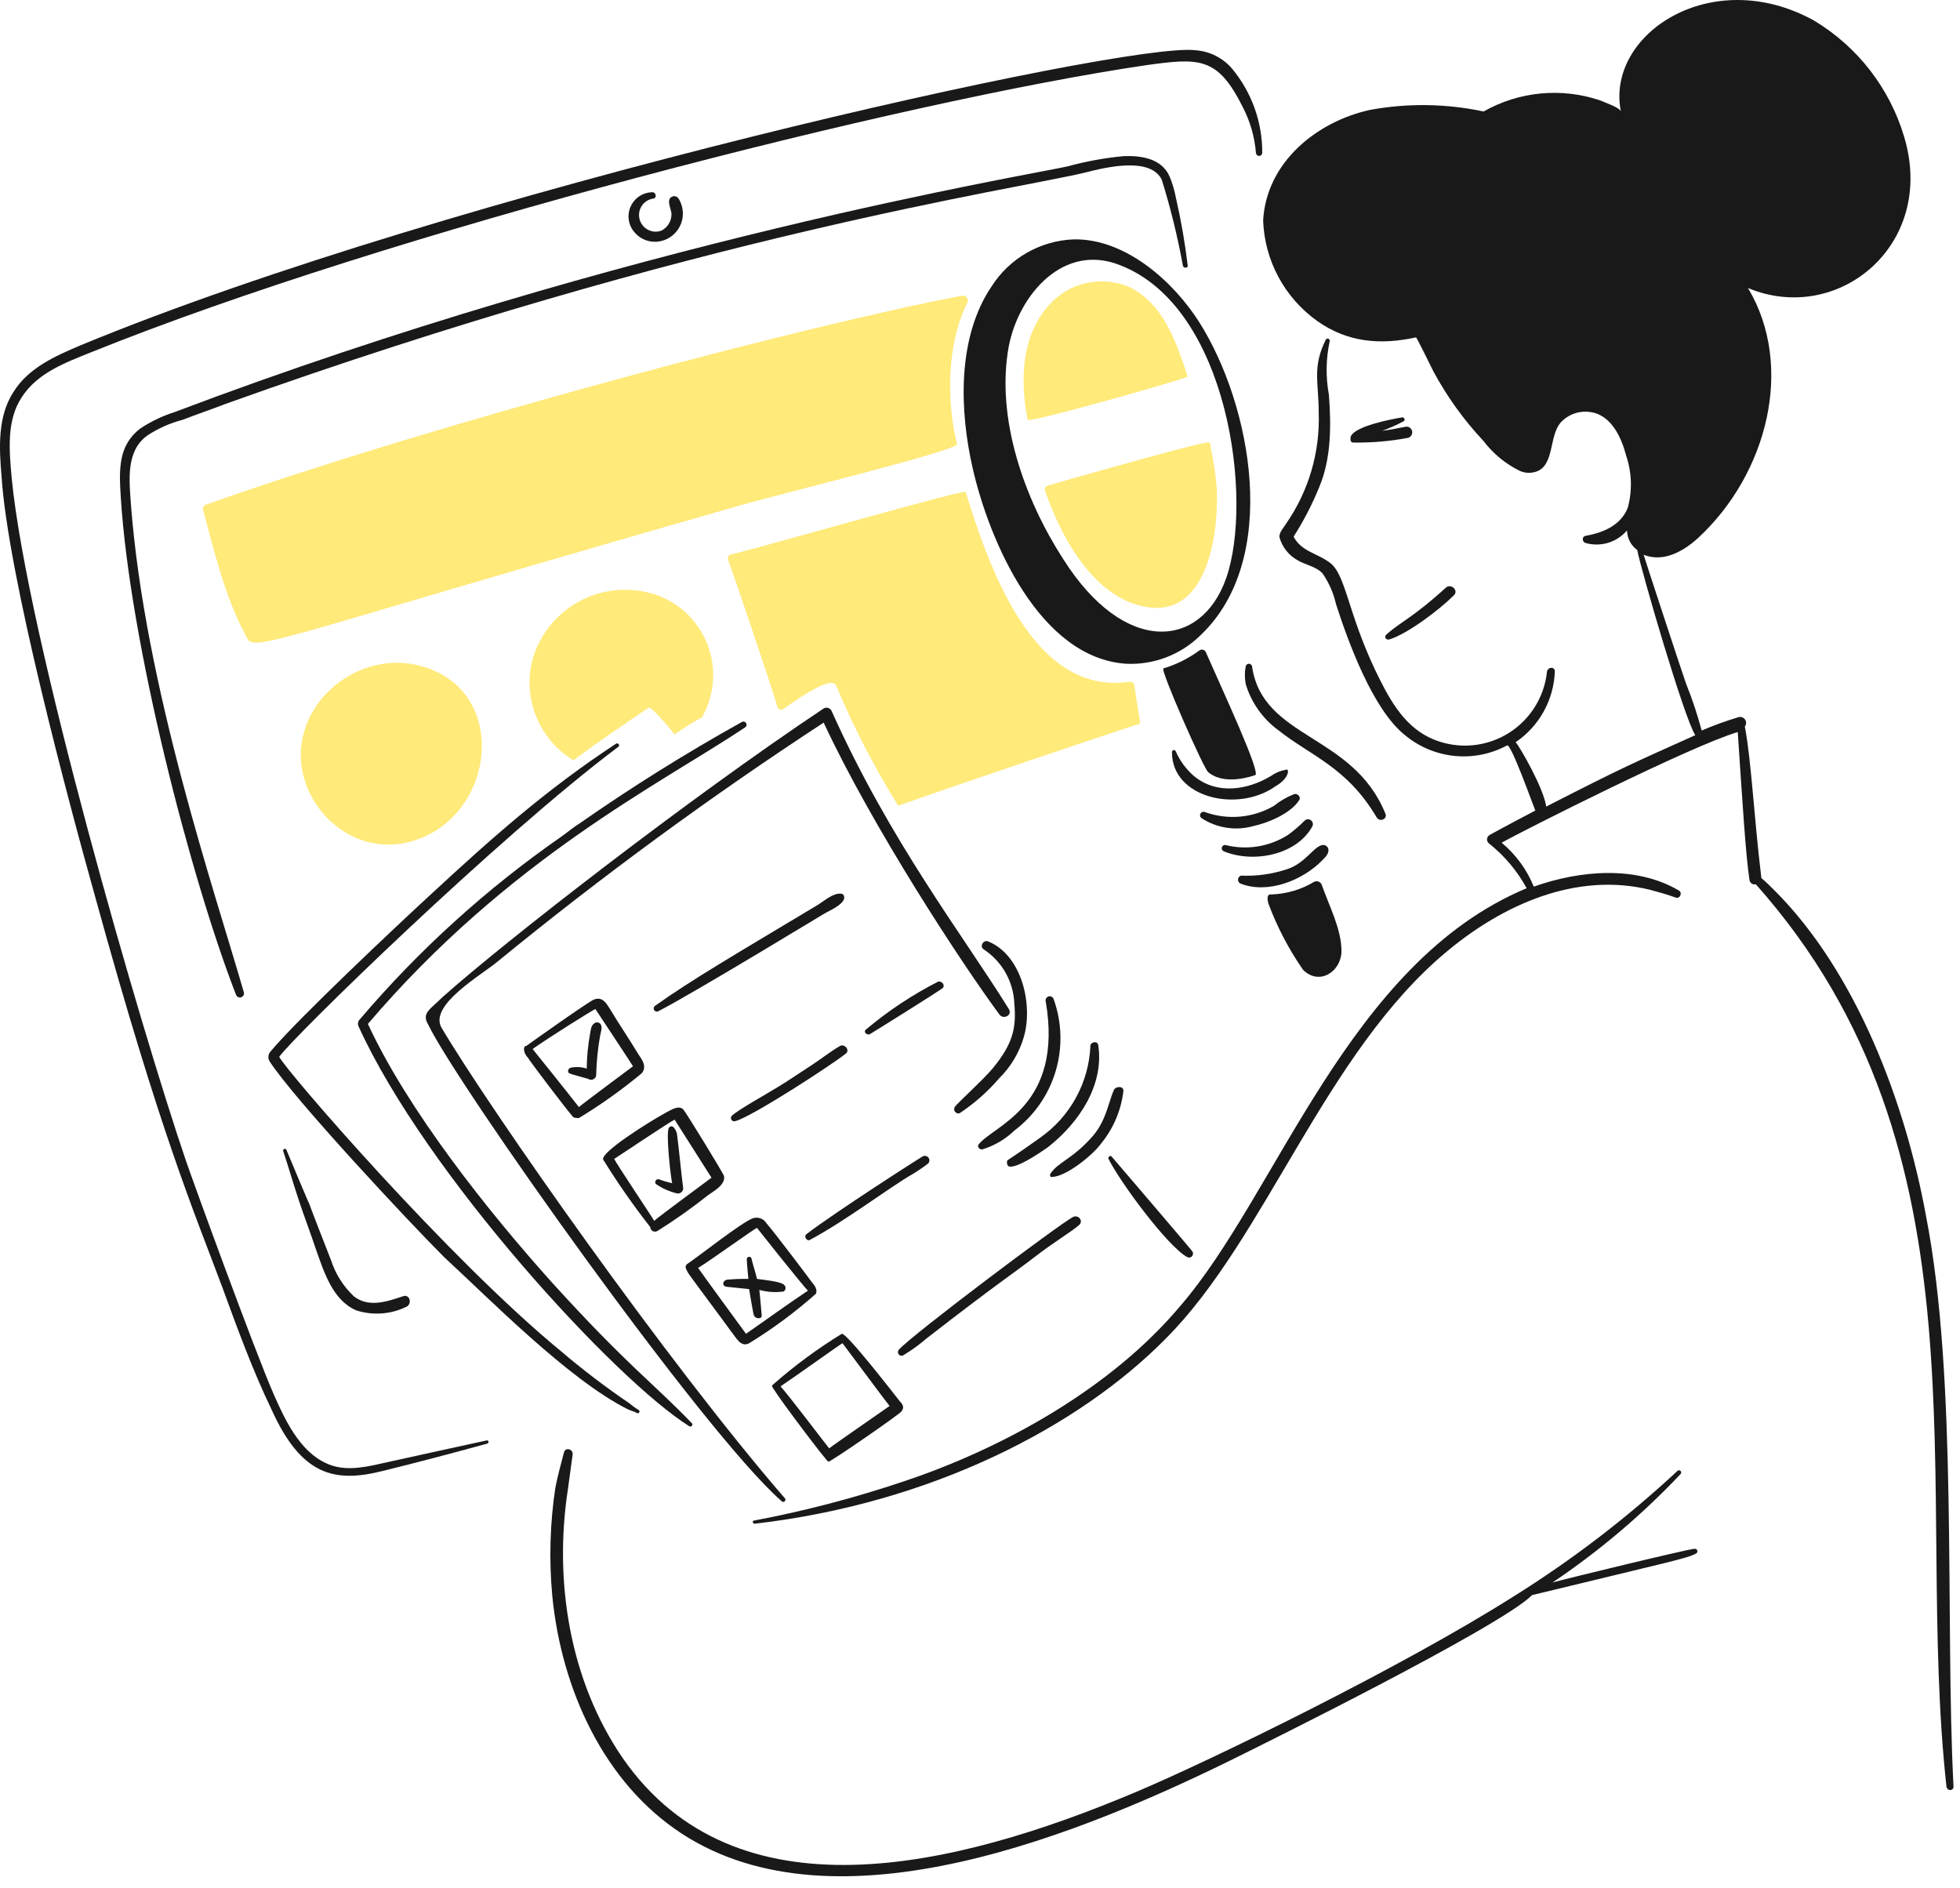 <svg width="163" height="157" viewBox="0 0 163 157" fill="none" xmlns="http://www.w3.org/2000/svg">
<path d="M82.593 88.799C81.812 89.756 79.572 91.769 79.396 92.062C79.363 92.122 79.348 92.191 79.352 92.26C79.357 92.329 79.382 92.394 79.423 92.45C79.465 92.505 79.521 92.547 79.586 92.57C79.65 92.594 79.721 92.599 79.788 92.584C81.027 91.763 82.147 90.775 83.115 89.647C84.067 88.707 84.763 87.539 85.138 86.255C85.941 83.543 84.966 79.434 82.201 78.296C81.81 78.1 81.419 78.687 81.81 78.948C82.561 79.442 83.184 80.108 83.627 80.891C84.069 81.674 84.319 82.551 84.354 83.45C84.538 85.484 84.231 86.791 82.593 88.799Z" fill="#191919"/>
<path d="M81.417 95.129C81.222 95.324 81.417 95.585 81.678 95.585C82.682 95.283 83.599 94.746 84.353 94.019C85.999 92.782 87.204 91.05 87.792 89.077C88.379 87.104 88.317 84.994 87.615 83.059C87.583 82.98 87.523 82.916 87.446 82.879C87.37 82.843 87.282 82.836 87.201 82.86C87.119 82.884 87.05 82.938 87.006 83.011C86.962 83.084 86.947 83.17 86.963 83.254C88.458 91.93 82.739 93.539 81.417 95.129Z" fill="#191919"/>
<path d="M84.027 97.02C84.913 97.02 87.073 95.443 87.159 95.389C89.786 93.325 91.831 90.184 91.335 86.907C91.269 86.516 90.682 86.651 90.682 86.973C90.618 88.48 90.208 89.953 89.484 91.276C88.76 92.6 87.741 93.739 86.506 94.606C84.369 96.135 83.812 96.452 83.766 96.498C83.705 96.759 83.766 97.02 84.027 97.02Z" fill="#191919"/>
<path d="M91.595 95.063C92.598 93.829 93.232 92.335 93.422 90.756C93.487 90.3 92.834 90.3 92.639 90.626C92.181 91.636 92.027 93.132 90.877 94.474C89.18 96.41 88.028 96.597 87.354 97.605C87.289 97.736 87.354 97.931 87.484 97.867C88.651 97.871 90.933 96.009 91.595 95.063Z" fill="#191919"/>
<path d="M109.537 26.688C112.037 28.468 114.78 28.709 117.758 28.056C117.823 28.056 119.063 30.6 119.194 30.861C120.327 32.97 121.731 34.922 123.369 36.668C124.164 37.716 125.192 38.565 126.371 39.148C126.616 39.261 126.883 39.319 127.153 39.319C127.423 39.319 127.69 39.261 127.936 39.148C129.24 38.495 128.85 36.278 129.763 35.169C130.061 34.833 130.437 34.574 130.857 34.415C131.277 34.255 131.73 34.2 132.176 34.255C134.003 34.45 134.852 36.408 135.243 37.909C135.709 39.3 135.755 40.798 135.374 42.215C134.787 43.715 133.286 44.303 131.851 44.563C131.524 44.628 131.59 45.086 131.851 45.151C132.466 45.329 133.12 45.325 133.734 45.14C134.347 44.955 134.894 44.596 135.308 44.107C135.313 44.426 135.392 44.74 135.54 45.023C135.687 45.306 135.899 45.551 136.157 45.738C136.488 47.459 140.081 59.778 140.985 61.135C135.624 63.548 135.069 63.756 128.587 67.073C128.391 65.572 126.37 62.049 126.043 61.722C127.009 61.068 127.808 60.195 128.374 59.175C128.941 58.155 129.26 57.016 129.306 55.85C129.306 55.394 128.718 55.459 128.653 55.85C128.54 56.944 128.165 57.994 127.561 58.913C126.957 59.832 126.141 60.592 125.181 61.129C124.222 61.666 123.148 61.965 122.049 62C120.95 62.035 119.858 61.806 118.867 61.331C116.583 60.219 115.408 57.873 114.364 55.72C112.056 50.847 111.909 47.73 110.581 46.782C109.536 45.999 108.231 45.868 107.579 44.628C108.425 43.306 109.146 41.909 109.733 40.453C110.712 38.105 110.712 35.364 110.515 32.82C110.243 31.351 110.265 29.843 110.581 28.383C110.594 28.341 110.59 28.296 110.571 28.256C110.552 28.216 110.519 28.184 110.478 28.168C110.437 28.152 110.391 28.151 110.35 28.167C110.309 28.182 110.275 28.213 110.255 28.253C109.12 30.518 109.667 31.818 109.667 34.255C109.796 37.58 108.835 40.856 106.931 43.584C106.735 43.911 106.344 44.303 106.409 44.696C106.522 45.094 106.713 45.467 106.971 45.792C107.228 46.116 107.547 46.387 107.91 46.588C108.562 46.98 109.475 47.109 109.998 47.699C110.526 48.469 110.903 49.333 111.109 50.244C112.086 53.274 114.144 58.997 116.85 61.139C118.019 62.11 119.45 62.709 120.962 62.861C122.473 63.012 123.995 62.708 125.332 61.987C125.659 61.792 127.485 66.946 127.682 67.403C127.551 67.468 125.072 68.771 123.896 69.426C123.833 69.459 123.778 69.507 123.738 69.567C123.698 69.627 123.674 69.695 123.668 69.767C123.661 69.838 123.673 69.91 123.701 69.976C123.73 70.042 123.775 70.099 123.832 70.143C125.115 71.16 126.18 72.425 126.963 73.862C112.103 80.056 106.23 99.306 98.125 108.638C92.415 115.43 83.457 120.421 75.16 123.187C71.086 124.561 66.922 125.651 62.698 126.448C62.567 126.448 62.567 126.709 62.763 126.709C77.493 125.01 89.756 118.62 96.951 111.312C105.26 103.003 110.204 87.492 120.378 79.079C125.01 75.231 131.078 72.489 137.211 73.99C137.929 74.186 138.647 74.381 139.363 74.642C139.69 74.773 139.952 74.251 139.625 74.056C136.12 71.989 131.497 72.338 127.555 73.729C126.977 72.31 126.058 71.055 124.88 70.076C126.675 69.073 140.634 62.018 144.518 60.876C144.914 66.808 145.174 71.073 145.497 73.207C145.509 73.263 145.532 73.316 145.565 73.363C145.598 73.41 145.64 73.45 145.689 73.481C145.737 73.511 145.792 73.532 145.848 73.541C145.905 73.55 145.963 73.547 146.019 73.533C165.902 95.892 159.143 123.743 161.873 148.564C161.939 148.955 162.46 148.955 162.46 148.564C161.741 134.592 162.843 114.813 160.177 101.132C158.455 91.665 154.363 80.833 147.585 74.056C147.259 73.729 146.867 73.338 146.474 73.012V72.946C145.862 67.921 145.649 63.237 145.106 60.419C145.17 60.337 145.206 60.237 145.21 60.133C145.214 60.029 145.185 59.926 145.127 59.84C145.069 59.753 144.986 59.687 144.888 59.65C144.791 59.614 144.685 59.609 144.584 59.636C143.542 59.949 142.518 60.32 141.517 60.748C141.161 59.417 140.726 58.11 140.212 56.833C139.821 55.721 136.886 46.785 136.69 46.132C138.321 46.785 139.953 45.876 141.191 44.764C147.005 39.405 149.258 30.438 145.367 23.952C152.866 27.076 161.063 20.354 158.351 11.359C157.144 7.316 154.467 3.872 150.848 1.703C142.323 -2.999 133.515 2.861 134.798 9.271C134.733 8.946 133.362 8.489 133.101 8.358C131.508 7.815 129.819 7.616 128.143 7.773C126.467 7.931 124.844 8.441 123.38 9.271C120.266 8.609 117.051 8.565 113.919 9.142C109.483 10.12 105.307 13.512 105.047 18.34C105.106 19.983 105.541 21.59 106.32 23.037C107.098 24.484 108.199 25.733 109.537 26.688Z" fill="#191919"/>
<path d="M99.751 26.82C97.605 23.424 93.618 19.839 89.312 19.905C87.938 19.953 86.597 20.334 85.403 21.016C84.21 21.698 83.2 22.66 82.462 23.819C79.591 28.06 79.786 34.128 80.895 38.953C82.263 44.955 86.441 54.741 93.683 55.198C94.812 55.247 95.939 55.063 96.994 54.659C98.049 54.255 99.009 53.639 99.816 52.848C106.533 46.522 104.072 33.66 99.751 26.82ZM101.969 48.09C99.897 53.971 93.512 54.557 88.399 46.459C85.202 41.5 82.787 34.78 83.896 28.778C84.744 24.472 88.464 20.166 93.161 22.058C102.198 25.559 104.25 41.614 101.969 48.09Z" fill="#191919"/>
<path d="M100.469 64.203C101.524 65.103 103.205 64.855 104.383 64.459C104.905 64.329 101.647 57.348 100.273 54.216C100.25 54.17 100.218 54.13 100.178 54.098C100.138 54.066 100.092 54.042 100.042 54.03C99.992 54.017 99.941 54.016 99.89 54.026C99.84 54.035 99.792 54.056 99.751 54.086C98.842 54.752 97.828 55.259 96.749 55.586C96.488 55.719 100.081 63.872 100.469 64.203Z" fill="#191919"/>
<path d="M7.952 74.707C13.368 94.365 16.115 100.686 18.521 107.133C19.761 110.526 21 113.918 22.566 117.18C25.051 122.702 27.817 123.322 31.766 122.336C34.702 121.617 37.638 120.834 40.508 120.052C40.704 119.986 40.639 119.725 40.443 119.79C37.442 120.443 34.441 121.095 31.505 121.748C30.07 122.074 28.504 122.336 27.134 121.683C24.921 120.698 23.67 118.015 22.762 115.941C21.204 112.4 15.91 97.864 15.455 96.499C11.693 85.469 2.243 52.878 0.97 39.736C0.775 37.518 0.514 34.974 1.819 33.017C3.125 30.994 5.472 30.145 7.562 29.3C32.245 19.34 75.087 8.395 95.314 5.421C99.719 4.813 101.249 4.698 103.339 8.878C103.963 10.073 104.341 11.382 104.45 12.726C104.456 12.791 104.485 12.852 104.534 12.897C104.582 12.941 104.645 12.966 104.711 12.966C104.777 12.966 104.84 12.941 104.888 12.897C104.937 12.852 104.966 12.791 104.972 12.726C104.988 10.18 104.11 7.71 102.492 5.745C102.113 5.291 101.645 4.918 101.119 4.649C100.592 4.38 100.016 4.22 99.426 4.178C93.553 3.445 37.416 16.005 6.713 28.71C4.56 29.623 2.342 30.602 1.102 32.625C-0.203 34.647 -0.073 37.257 0.123 39.54C0.638 47.775 5.718 66.749 7.952 74.707Z" fill="#191919"/>
<path d="M14.543 34.259C13.528 34.581 12.562 35.041 11.672 35.627C9.836 37.039 9.897 39.002 10.041 41.303C10.805 53.53 15.873 73.066 19.632 82.733C19.664 82.812 19.724 82.876 19.801 82.913C19.878 82.95 19.966 82.957 20.047 82.933C20.129 82.908 20.199 82.854 20.242 82.781C20.286 82.708 20.301 82.621 20.284 82.537C17.838 74.034 12.056 57.157 10.889 41.954C10.759 39.997 10.432 37.517 12.257 36.212C13.158 35.62 14.149 35.179 15.193 34.908C16.367 34.45 17.541 34.06 18.715 33.602C57.862 19.564 84.476 15.743 90.222 14.355C92.24 13.829 95.688 13.085 96.617 14.943C97.349 17.297 97.938 19.694 98.378 22.12C98.443 22.315 98.835 22.315 98.77 22.055C98.544 20.168 98.217 18.295 97.791 16.443C97.678 15.84 97.503 15.25 97.269 14.682C96.617 13.181 94.921 12.921 93.422 12.986C91.856 13.135 90.306 13.419 88.79 13.834C85.718 14.537 52.107 20.042 14.543 34.259Z" fill="#191919"/>
<path d="M54.341 16.51C54.667 16.444 54.537 15.988 54.276 15.988C53.898 15.988 53.528 16.095 53.208 16.296C52.888 16.497 52.632 16.785 52.468 17.126C52.304 17.467 52.24 17.847 52.283 18.223C52.326 18.598 52.474 18.954 52.71 19.249C52.939 19.544 53.238 19.776 53.58 19.924C53.922 20.072 54.296 20.132 54.667 20.098C55.066 20.06 55.449 19.921 55.779 19.693C56.108 19.465 56.374 19.156 56.551 18.797C56.728 18.437 56.809 18.038 56.788 17.637C56.767 17.237 56.644 16.849 56.43 16.51C56.369 16.415 56.273 16.348 56.163 16.324C56.053 16.299 55.938 16.319 55.843 16.379C55.386 16.636 55.843 17.423 55.843 17.815C55.843 18.099 55.764 18.378 55.614 18.62C55.465 18.862 55.25 19.057 54.995 19.183C54.812 19.248 54.618 19.275 54.424 19.261C54.231 19.246 54.043 19.191 53.872 19.099C53.701 19.008 53.551 18.881 53.433 18.728C53.314 18.574 53.229 18.398 53.183 18.209C53.137 18.021 53.131 17.825 53.165 17.634C53.2 17.443 53.274 17.262 53.383 17.102C53.493 16.941 53.635 16.806 53.8 16.704C53.965 16.602 54.149 16.536 54.341 16.51Z" fill="#191919"/>
<path d="M33.528 107.789C32.16 108.245 30.658 108.767 29.418 107.789C28.546 106.963 27.895 105.931 27.526 104.788C23.764 95.189 27.831 105.24 23.807 95.589C23.786 95.562 23.757 95.543 23.723 95.535C23.69 95.527 23.655 95.532 23.625 95.547C23.594 95.562 23.57 95.588 23.556 95.62C23.543 95.651 23.541 95.686 23.55 95.719C24.007 97.087 24.398 98.455 24.855 99.83C25.312 101.204 25.834 102.566 26.291 103.94C26.943 105.766 27.659 108.115 29.618 108.964C30.972 109.401 32.441 109.308 33.728 108.702C34.311 108.504 34.115 107.59 33.528 107.789Z" fill="#191919"/>
<path d="M115.54 53.177C117.106 52.688 119.747 50.665 120.89 49.523C121.346 49.132 120.694 48.479 120.237 48.871C117.541 51.342 116.416 51.742 115.278 52.785C115.083 52.983 115.279 53.24 115.54 53.177Z" fill="#191919"/>
<path d="M141.05 129.186C141.095 129.163 141.129 129.125 141.148 129.079C141.166 129.033 141.168 128.981 141.152 128.934C141.137 128.887 141.104 128.847 141.062 128.821C141.019 128.795 140.969 128.786 140.92 128.794C140.492 128.794 130.128 131.303 129.11 131.599C132.977 129 136.544 125.98 139.746 122.596C139.766 122.579 139.783 122.559 139.795 122.536C139.807 122.513 139.814 122.487 139.815 122.461C139.816 122.435 139.812 122.409 139.803 122.385C139.794 122.36 139.779 122.338 139.761 122.32C139.743 122.301 139.72 122.287 139.696 122.278C139.672 122.268 139.646 122.264 139.619 122.266C139.593 122.267 139.568 122.274 139.545 122.286C139.522 122.298 139.501 122.315 139.485 122.335C135.278 126.246 130.705 129.745 125.831 132.783C116.516 138.683 100.674 146.401 94.467 149.02C79.259 155.437 61.171 159.687 51.797 146.214C47.359 139.755 46.055 131.469 47.23 123.835C47.359 122.857 47.491 121.943 47.621 120.964C47.686 120.508 47.034 120.312 46.904 120.769C46.647 121.748 46.381 122.727 46.186 123.706C45.737 126.685 45.651 129.708 45.929 132.708C46.699 140.543 50.259 148.276 56.694 152.477C69.564 160.871 89.868 152.628 103.605 145.757C104.374 145.372 124.709 135.34 127.418 132.644C138.919 129.854 140.334 129.591 141.05 129.186Z" fill="#191919"/>
<path d="M61.583 42.02C64.715 41.107 79.721 37.452 79.59 36.931C78.691 33.335 78.75 28.564 80.438 25.186C80.477 25.117 80.494 25.038 80.487 24.959C80.481 24.881 80.452 24.805 80.403 24.743C80.355 24.68 80.289 24.634 80.214 24.608C80.139 24.583 80.058 24.58 79.982 24.6C68.183 26.779 36.815 34.997 17.152 41.956C17.105 41.969 17.061 41.992 17.023 42.022C16.985 42.052 16.953 42.089 16.929 42.132C16.905 42.174 16.89 42.221 16.884 42.269C16.879 42.317 16.883 42.366 16.896 42.413C17.809 45.871 18.787 49.916 20.549 53.047C21.058 54.328 23.379 52.935 61.583 42.02Z" fill="#FFEA7A"/>
<path d="M94.792 59.962C94.662 58.983 94.466 58.005 94.336 56.961C94.336 56.765 94.075 56.699 93.879 56.699C85.788 57.874 82.135 46.781 80.308 40.911C80.243 40.654 63.932 45.347 60.735 46.126C60.658 46.154 60.595 46.21 60.559 46.283C60.522 46.356 60.515 46.44 60.539 46.518C60.696 46.892 64.316 57.492 64.649 58.784C64.715 58.98 64.976 59.11 65.107 58.98C65.889 58.458 69.152 56.043 69.543 57.022C70.992 60.482 72.715 63.821 74.697 67.005C79.786 65.179 93.031 60.742 94.466 60.285C94.727 60.288 94.857 60.158 94.792 59.962Z" fill="#FFEA7A"/>
<path d="M98.772 31.32C97.859 28.514 96.749 25.25 93.944 23.882C92.81 23.388 91.548 23.267 90.34 23.537C89.132 23.806 88.041 24.453 87.225 25.382C84.94 27.928 84.81 31.646 85.463 34.909C85.528 35.234 98.772 31.45 98.772 31.32Z" fill="#FFEA7A"/>
<path d="M100.664 37.127C100.729 36.931 100.598 36.735 100.338 36.8C98.446 37.127 87.55 40.258 87.094 40.391C87.017 40.418 86.954 40.474 86.917 40.547C86.881 40.62 86.874 40.705 86.898 40.782C88.203 44.567 90.943 49.852 95.51 50.504C100.534 51.222 101.382 44.045 101.186 40.522C101.086 39.38 100.912 38.246 100.664 37.127Z" fill="#FFEA7A"/>
<path d="M53.362 89.257C53.819 88.734 53.428 88.145 53.102 87.69C52.319 86.386 51.47 85.146 50.687 83.843C50.361 83.32 50.035 82.864 49.383 83.126C48.795 83.386 43.772 86.973 43.772 86.973C43.641 86.973 43.576 87.103 43.576 87.234C43.587 87.506 43.704 87.764 43.902 87.951C44.033 88.213 46.904 91.996 47.621 92.844C47.686 92.975 48.013 92.975 48.143 92.975C49.972 91.866 51.717 90.623 53.362 89.257ZM48.143 92.062C47.49 91.214 44.359 87.299 44.295 87.234C45.47 86.386 49.319 83.972 49.511 83.906C49.511 83.906 52.577 88.538 52.643 88.669C52.645 88.669 48.6 91.67 48.143 92.062Z" fill="#191919"/>
<path d="M54.08 102.044C54.083 102.112 54.102 102.177 54.138 102.235C54.173 102.292 54.223 102.34 54.282 102.373C54.341 102.405 54.407 102.422 54.475 102.422C54.542 102.421 54.608 102.403 54.667 102.37C56.136 101.451 57.552 100.449 58.908 99.37C59.365 99.043 60.343 98.522 60.213 97.803C60.148 97.547 57.017 92.453 56.821 92.257C56.429 91.866 55.777 92.323 55.385 92.519C53.95 93.302 49.905 95.845 50.165 96.434C51.366 98.374 52.673 100.247 54.08 102.044ZM56.102 93.105L59.169 97.933C59.103 97.999 54.733 101.196 54.406 101.524C54.276 101.268 51.209 96.696 51.078 96.37C51.209 96.303 55.777 93.236 56.102 93.105Z" fill="#191919"/>
<path d="M49.448 85.081C49.122 85.277 49.122 85.733 49.057 86.059C48.89 86.985 48.802 87.924 48.795 88.865C48.354 88.716 47.88 88.693 47.427 88.799C47.231 88.865 47.166 89.191 47.362 89.256C47.618 89.388 48.797 89.647 49.058 89.778C49.119 89.794 49.182 89.796 49.243 89.783C49.305 89.771 49.363 89.745 49.413 89.708C49.463 89.67 49.504 89.622 49.533 89.567C49.562 89.511 49.578 89.45 49.58 89.388C49.607 88.293 49.716 87.203 49.907 86.125C49.971 85.799 50.102 85.472 49.971 85.211C49.948 85.166 49.915 85.126 49.875 85.095C49.835 85.063 49.788 85.041 49.739 85.028C49.69 85.016 49.638 85.014 49.588 85.024C49.538 85.033 49.49 85.052 49.448 85.081Z" fill="#191919"/>
<path d="M56.298 99.239C56.359 99.249 56.42 99.248 56.48 99.233C56.539 99.219 56.595 99.193 56.644 99.156C56.693 99.12 56.734 99.073 56.764 99.02C56.794 98.967 56.813 98.908 56.82 98.847C56.625 97.346 56.494 95.781 56.298 94.28C56.233 94.019 55.972 93.432 55.646 93.757C55.32 94.083 55.832 98.315 55.907 98.391C55.528 98.312 55.156 98.203 54.795 98.064C54.746 98.053 54.694 98.058 54.647 98.077C54.6 98.096 54.56 98.129 54.532 98.171C54.504 98.214 54.49 98.264 54.491 98.315C54.492 98.365 54.509 98.415 54.539 98.456C55.073 98.822 55.669 99.087 56.298 99.239Z" fill="#191919"/>
<path d="M57.211 105.827C57.211 105.893 60.343 110.068 60.802 110.721C61.194 111.178 61.586 112.089 62.303 111.7C64.268 110.494 66.124 109.119 67.849 107.59C68.045 107.133 67.588 106.741 67.458 106.547C67.328 106.352 64.522 102.631 63.738 101.717C63.62 101.525 63.437 101.38 63.222 101.309C63.008 101.238 62.775 101.244 62.565 101.327C61.586 101.717 58.128 104.459 57.149 105.111C56.886 105.309 57.081 105.566 57.211 105.827ZM62.953 102.11C62.953 102.11 66.933 107.133 67.194 107.325C65.432 108.5 63.736 109.739 62.039 110.916C62.039 110.916 58.125 105.567 58.059 105.436C59.038 104.849 62.823 102.11 62.953 102.11Z" fill="#191919"/>
<path d="M60.408 107.003C61.061 107.068 61.648 107.133 62.3 107.199C62.3 107.199 62.627 109.22 62.692 109.352C62.757 109.678 63.409 109.743 63.344 109.352C63.279 108.504 63.149 107.263 63.149 107.263C63.806 107.449 64.496 107.494 65.172 107.395C65.214 107.368 65.25 107.332 65.277 107.289C65.303 107.247 65.32 107.199 65.327 107.149C65.333 107.099 65.328 107.048 65.312 107C65.297 106.953 65.271 106.909 65.237 106.872C64.98 106.547 63.344 106.416 62.953 106.351C62.823 105.763 62.627 105.239 62.496 104.654C62.482 104.607 62.452 104.567 62.41 104.541C62.369 104.515 62.319 104.505 62.271 104.514C62.223 104.522 62.18 104.547 62.149 104.585C62.118 104.623 62.103 104.671 62.105 104.719C62.105 105.111 62.236 106.22 62.236 106.351C61.648 106.34 61.06 106.362 60.474 106.416C60.083 106.481 60.017 106.934 60.408 107.003Z" fill="#191919"/>
<path d="M64.323 115.484C64.911 116.463 68.76 121.554 68.891 121.554C69.106 121.554 74.695 117.694 74.961 117.378C75.227 117.061 75.092 116.791 74.831 116.529C74.57 116.204 70.395 110.789 70.003 110.919C67.971 112.164 66.05 113.583 64.262 115.16C64.193 115.158 64.193 115.354 64.323 115.484ZM70.065 111.699C70.13 111.765 73.849 116.789 73.98 116.919C73.718 117.115 69.543 119.985 68.956 120.442C68.629 120.051 65.628 116.07 64.911 115.287C66.085 114.506 70 111.699 70.065 111.699Z" fill="#191919"/>
<path d="M69.934 74.316C69.282 74.25 68.566 74.903 68.042 75.229C60.896 79.517 57.569 81.445 54.471 83.645C54.419 83.683 54.381 83.739 54.367 83.802C54.353 83.866 54.363 83.932 54.395 83.989C54.426 84.046 54.478 84.088 54.54 84.109C54.601 84.13 54.668 84.127 54.728 84.102C57.699 82.58 69.231 75.552 68.493 76.012C69.015 75.685 69.928 75.36 70.19 74.772C70.261 74.511 70.13 74.316 69.934 74.316Z" fill="#191919"/>
<path d="M69.869 86.973C69.086 87.43 68.433 87.952 67.65 88.474C66.867 88.995 66.15 89.453 65.367 89.974C63.791 90.977 61.531 92.181 60.865 92.779C60.823 92.822 60.797 92.877 60.789 92.936C60.782 92.995 60.794 93.055 60.823 93.106C60.853 93.158 60.898 93.198 60.953 93.222C61.008 93.245 61.069 93.25 61.126 93.236C62.449 92.931 69.285 88.475 70.325 87.625C70.717 87.365 70.26 86.777 69.869 86.973Z" fill="#191919"/>
<path d="M72.349 85.994C72.434 85.951 78.204 82.356 78.419 82.147C78.615 81.886 78.288 81.559 78.028 81.625C75.882 82.719 73.868 84.054 72.025 85.604C71.761 85.798 72.088 86.125 72.349 85.994Z" fill="#191919"/>
<path d="M67.064 102.631C66.807 102.83 67.129 103.284 67.39 103.088C70.436 101.448 73.973 98.728 75.94 97.608C76.368 97.347 76.781 97.064 77.179 96.759C77.245 96.695 77.284 96.609 77.29 96.517C77.297 96.426 77.269 96.335 77.213 96.262C77.156 96.19 77.075 96.141 76.985 96.124C76.894 96.107 76.801 96.124 76.723 96.172C76.555 96.246 69.464 100.793 67.064 102.631Z" fill="#191919"/>
<path d="M77.046 111.309C82.853 106.792 84.423 105.789 86.049 104.524C87.561 103.348 89.116 102.429 89.768 101.848C90.095 101.523 89.703 101 89.247 101.196C88.185 101.727 75.85 110.998 74.762 112.225C74.709 112.279 74.678 112.351 74.675 112.427C74.673 112.502 74.699 112.576 74.748 112.634C74.797 112.691 74.866 112.728 74.941 112.737C75.017 112.746 75.092 112.726 75.154 112.682C75.821 112.277 76.454 111.818 77.046 111.309Z" fill="#191919"/>
<path d="M106.079 65.381C107.251 64.712 107.253 63.848 106.927 64.013C106.48 64.09 106.056 64.268 105.688 64.534C103.731 65.709 101.186 66.101 99.295 64.534C98.65 63.98 98.138 63.289 97.793 62.512C97.728 62.316 97.467 62.316 97.467 62.577C97.47 66.344 102.932 67.625 106.079 65.381Z" fill="#191919"/>
<path d="M99.95 68.052C100.571 68.453 101.27 68.718 102 68.83C102.731 68.943 103.477 68.9 104.19 68.705C105.429 68.444 107.321 67.661 108.038 66.551C108.234 66.291 107.907 65.965 107.647 66.03C107.034 66.266 106.461 66.596 105.95 67.009C105.089 67.51 104.129 67.817 103.137 67.907C102.145 67.997 101.145 67.868 100.209 67.53C100.14 67.501 100.063 67.498 99.992 67.524C99.922 67.549 99.865 67.601 99.831 67.668C99.798 67.735 99.792 67.812 99.814 67.884C99.836 67.955 99.884 68.015 99.95 68.052Z" fill="#191919"/>
<path d="M101.773 70.792C104.202 71.803 107.844 71.119 109.146 68.704C109.186 68.618 109.194 68.521 109.17 68.429C109.145 68.337 109.089 68.257 109.011 68.203C108.933 68.148 108.839 68.123 108.744 68.131C108.65 68.139 108.561 68.181 108.494 68.248C108.068 68.674 107.611 69.066 107.126 69.422C106.36 69.912 105.502 70.239 104.606 70.385C103.709 70.531 102.791 70.492 101.91 70.271C101.845 70.262 101.778 70.278 101.724 70.315C101.669 70.352 101.63 70.407 101.613 70.471C101.596 70.535 101.603 70.603 101.633 70.662C101.662 70.721 101.712 70.767 101.773 70.792Z" fill="#191919"/>
<path d="M103.143 73.468C105.427 74.381 108.363 73.207 109.994 71.51C110.255 71.249 110.581 70.923 110.451 70.531C110.421 70.465 110.376 70.407 110.319 70.362C110.262 70.316 110.195 70.285 110.124 70.271C109.349 70.173 108.629 71.802 106.992 72.293C105.773 72.694 104.491 72.871 103.209 72.815C103.142 72.835 103.082 72.875 103.037 72.929C102.992 72.983 102.965 73.049 102.958 73.119C102.951 73.189 102.965 73.26 102.998 73.321C103.031 73.383 103.081 73.434 103.143 73.468Z" fill="#191919"/>
<path d="M114.496 67.987C114.752 68.379 115.409 68.118 115.214 67.661C112.505 60.973 104.989 61.481 104.122 55.395C104.106 55.339 104.072 55.288 104.025 55.253C103.978 55.217 103.92 55.198 103.861 55.198C103.802 55.198 103.745 55.217 103.698 55.253C103.651 55.288 103.617 55.339 103.601 55.395C103.502 55.891 103.502 56.401 103.601 56.896C104.069 58.442 105.03 59.793 106.337 60.743C109.029 62.877 112.033 63.8 114.496 67.987Z" fill="#191919"/>
<path d="M116.714 35.039C116.91 34.974 116.779 34.647 116.584 34.713C115.66 34.867 112.729 35.429 112.343 36.278C112.277 36.474 112.277 36.801 112.539 36.801C114.07 36.825 115.601 36.694 117.106 36.409C117.226 36.373 117.327 36.292 117.387 36.182C117.447 36.072 117.462 35.943 117.427 35.823C117.393 35.703 117.312 35.601 117.203 35.539C117.094 35.478 116.965 35.462 116.844 35.495C116.192 35.626 115.54 35.757 114.953 35.822C115.558 35.604 116.146 35.342 116.714 35.039Z" fill="#191919"/>
<path d="M25.308 64.79C26.367 68.374 30.071 71.054 34.051 70.01C41.358 68.118 42.601 56.961 34.508 55.264C29.088 54.162 23.678 59.276 25.308 64.79Z" fill="#FFEA7A"/>
<path d="M53.95 58.853C54.146 58.722 55.581 60.418 56.103 61.071C56.84 60.555 57.602 60.076 58.387 59.636C58.943 58.658 59.257 57.562 59.304 56.438C59.351 55.314 59.13 54.196 58.657 53.175C58.185 52.154 57.477 51.261 56.59 50.569C55.703 49.877 54.664 49.406 53.559 49.197C51.593 48.804 49.55 49.162 47.835 50.201C46.12 51.239 44.857 52.883 44.294 54.808C43.873 56.389 43.976 58.064 44.587 59.582C45.199 61.099 46.287 62.378 47.687 63.225C49.709 61.723 51.797 60.288 53.95 58.853Z" fill="#FFEA7A"/>
<path d="M36.791 82.928C35.765 83.954 35.033 84.24 35.616 85.211C37.979 90.152 58.495 119.143 64.98 124.814C64.996 124.837 65.016 124.856 65.04 124.869C65.064 124.883 65.09 124.891 65.118 124.893C65.145 124.896 65.172 124.892 65.198 124.882C65.224 124.873 65.247 124.858 65.266 124.838C65.285 124.819 65.3 124.795 65.309 124.769C65.318 124.743 65.321 124.716 65.318 124.689C65.316 124.661 65.307 124.635 65.293 124.612C65.278 124.588 65.259 124.568 65.237 124.553C55.469 113.261 40.775 92.306 36.725 85.473C35.613 83.581 40.118 81.037 41.423 79.927C50.089 72.838 59.127 66.217 68.499 60.091C72.529 68.75 79.986 80.14 83.114 84.361C83.44 84.818 84.225 84.427 83.896 83.904C80.087 77.761 74.033 70 69.152 59.109C69.123 59.052 69.084 59.001 69.035 58.96C68.986 58.919 68.929 58.888 68.868 58.87C68.807 58.852 68.743 58.846 68.679 58.853C68.616 58.861 68.555 58.881 68.499 58.914C57.265 66.407 41.941 78.329 36.791 82.928Z" fill="#191919"/>
<path d="M61.975 60.484C62.029 60.447 62.067 60.391 62.082 60.327C62.097 60.263 62.087 60.196 62.055 60.139C62.023 60.081 61.971 60.038 61.908 60.017C61.846 59.997 61.778 60 61.718 60.027C57.053 62.621 52.524 65.452 48.148 68.509C47.626 68.835 47.169 69.227 46.712 69.552C40.463 73.89 34.804 79.022 29.879 84.82C29.82 84.892 29.783 84.979 29.771 85.072C29.76 85.164 29.775 85.257 29.814 85.342C35.372 97.573 51.165 114.773 57.345 118.616C57.476 118.682 57.672 118.486 57.541 118.355C54.243 114.935 52.213 113.591 45.927 106.676C40.64 100.792 33.919 92.347 30.596 85.146C42.315 71.395 54.926 65.183 61.975 60.484Z" fill="#191919"/>
<path d="M52.189 117.181C52.445 117.311 52.775 117.377 52.971 117.507C53.006 117.524 53.046 117.527 53.083 117.515C53.119 117.502 53.15 117.476 53.167 117.441C53.185 117.407 53.187 117.366 53.175 117.33C53.163 117.293 53.136 117.262 53.102 117.245C52.848 117.093 52.608 116.919 52.385 116.724C50.391 115.374 48.474 113.915 46.642 112.352C37.334 104.716 23.795 89.041 23.22 87.885C24.228 86.38 41.438 69.588 51.406 62.115C51.601 61.985 51.406 61.724 51.21 61.858C45.414 65.671 40.976 69.613 35.747 74.451C33.144 76.845 24.759 84.725 22.502 87.434C22.397 87.547 22.334 87.693 22.322 87.847C22.31 88.001 22.351 88.154 22.437 88.282C24.432 91.365 33.927 101.535 36.922 104.527C40.63 107.938 47.282 114.728 52.189 117.181Z" fill="#191919"/>
<path d="M98.707 104.523C98.77 104.564 98.845 104.582 98.921 104.575C98.996 104.567 99.066 104.534 99.12 104.48C99.173 104.427 99.207 104.357 99.215 104.281C99.223 104.206 99.205 104.13 99.164 104.067C99.102 103.948 92.52 96.257 92.444 96.172C92.313 96.041 92.117 96.238 92.187 96.368C93.14 98.283 97.034 103.568 98.707 104.523Z" fill="#191919"/>
<path d="M105.493 75.164C106.219 77.102 107.183 78.943 108.363 80.644C109.731 82.012 111.561 80.775 111.561 79.078C111.561 77.252 110.516 75.295 109.929 73.598C109.908 73.535 109.874 73.476 109.828 73.427C109.782 73.379 109.726 73.341 109.664 73.316C109.602 73.291 109.535 73.28 109.468 73.283C109.401 73.287 109.336 73.305 109.277 73.337C108.209 73.976 106.997 74.335 105.753 74.381C105.362 74.316 105.364 74.706 105.493 75.164Z" fill="#191919"/>
</svg>
